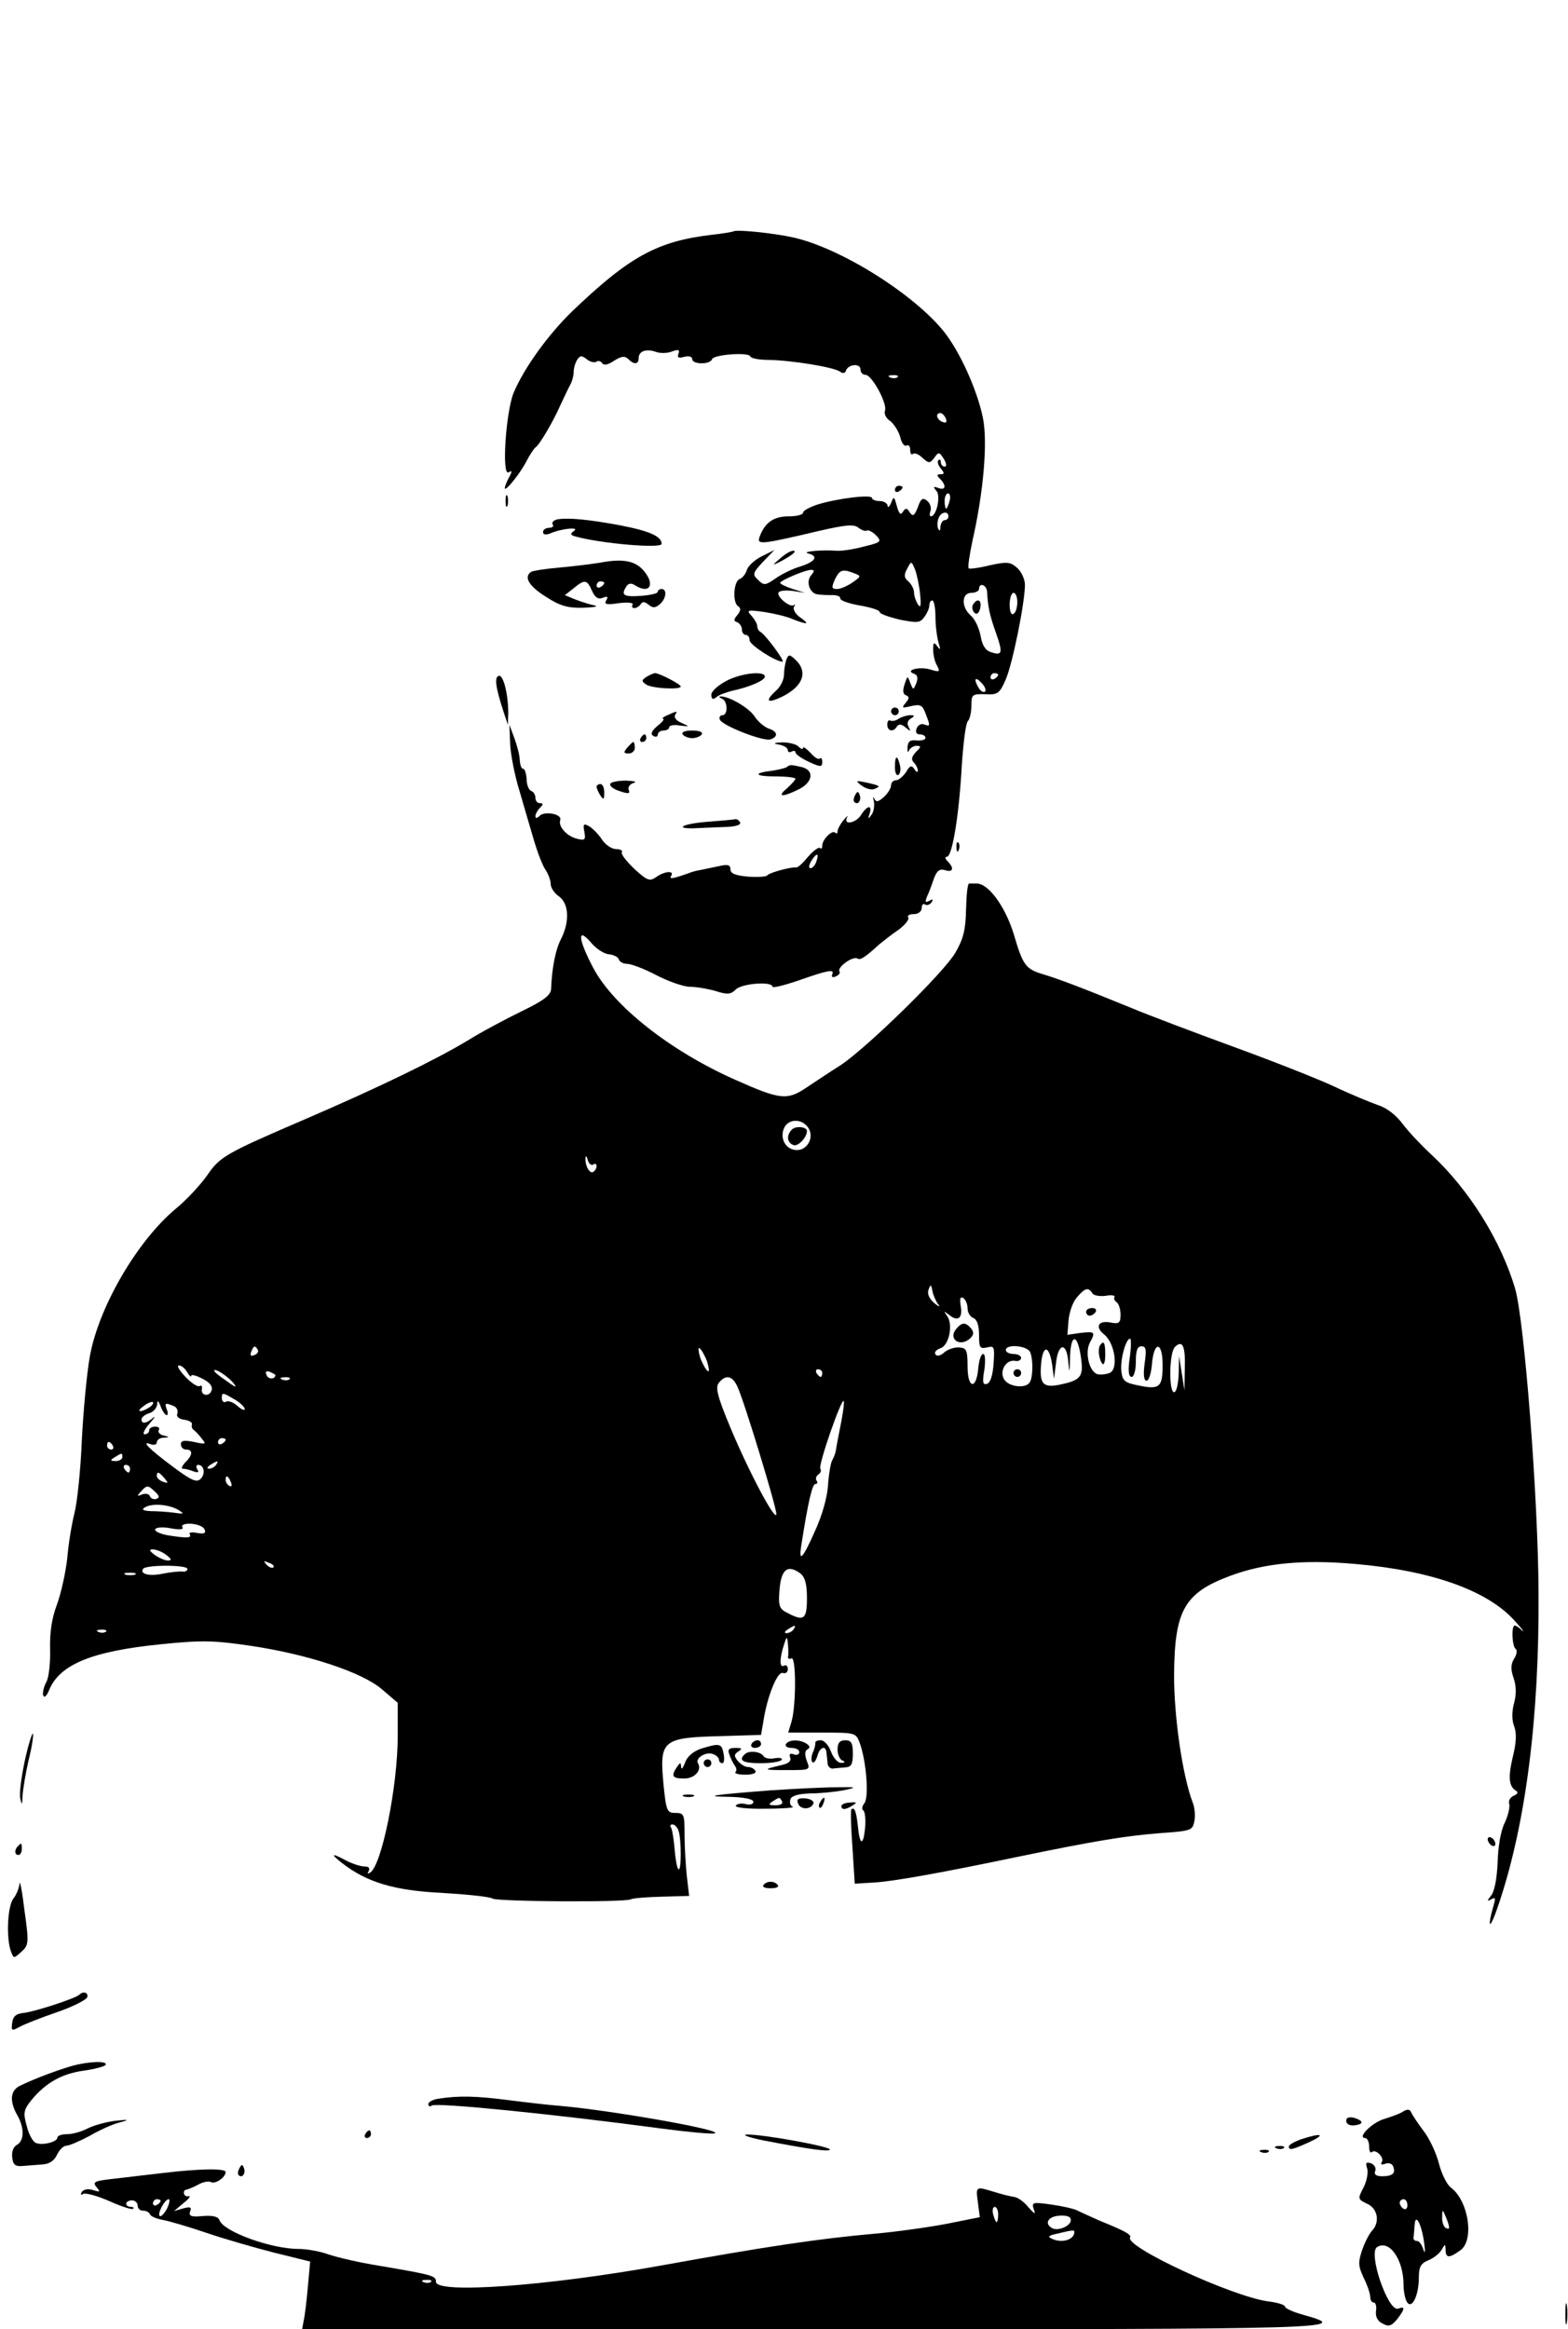 <?xml version="1.0" standalone="no"?>
<!DOCTYPE svg PUBLIC "-//W3C//DTD SVG 20010904//EN"
 "http://www.w3.org/TR/2001/REC-SVG-20010904/DTD/svg10.dtd">
<svg version="1.0" xmlns="http://www.w3.org/2000/svg"
 width="410pt" height="609pt" viewBox="0 0 410 609"
 preserveAspectRatio="xMidYMid meet">

<g transform="translate(0,609) scale(0.1,-0.1)"
fill="#000000" stroke="none">
<path d="M1918 5485 c-2 -1 -28 -6 -58 -9 -142 -17 -215 -57 -366 -202 -62
-61 -123 -145 -151 -211 -20 -49 -32 -219 -13 -208 9 6 10 3 1 -13 -6 -11 -11
-24 -11 -28 0 -12 41 39 57 71 9 17 19 32 23 35 11 7 47 69 65 110 9 19 20 43
25 52 6 10 10 26 10 35 0 10 4 24 9 32 8 12 12 12 25 2 8 -7 20 -10 25 -7 5 4
12 2 16 -4 4 -6 15 -4 31 7 19 12 28 13 37 4 15 -15 27 -14 27 3 0 18 20 25
45 16 11 -4 30 -4 42 1 17 6 21 5 17 -6 -4 -10 0 -12 15 -8 12 3 21 1 21 -6 0
-14 47 -15 52 0 4 12 96 19 100 7 2 -5 23 -9 48 -9 59 -1 172 -19 187 -31 7
-5 13 -4 15 3 6 17 38 20 38 3 0 -8 6 -14 13 -14 17 0 58 -76 51 -94 -3 -8 3
-20 14 -27 10 -8 22 -27 26 -42 3 -15 11 -25 16 -22 6 3 10 -2 10 -11 0 -10 3
-14 7 -11 3 4 15 0 25 -10 17 -15 19 -15 31 0 11 16 13 16 25 -3 7 -12 8 -20
2 -20 -5 0 -10 5 -10 12 0 6 -3 8 -6 5 -4 -4 -1 -13 6 -22 10 -12 10 -15 -1
-15 -10 0 -10 -3 -1 -12 17 -17 15 -31 -4 -24 -14 5 -15 4 -5 -8 11 -13 0 -66
-15 -66 -3 0 -4 6 -1 14 3 8 -1 20 -8 26 -12 10 -17 7 -25 -16 -9 -23 -13 -25
-21 -14 -7 12 -11 13 -18 2 -6 -10 -10 -6 -16 15 -7 26 -8 26 -15 8 -5 -11 -9
-14 -9 -7 -1 6 -10 12 -21 12 -11 0 -20 4 -20 8 0 10 -90 -1 -142 -17 -21 -7
-38 -16 -38 -21 0 -6 -17 -10 -38 -10 -39 0 -62 -16 -76 -54 -7 -21 3 -20 156
16 70 16 91 18 103 8 8 -6 18 -10 22 -7 4 2 15 -4 24 -13 15 -16 13 -18 -32
-29 -26 -7 -58 -12 -71 -11 -38 3 -94 -2 -75 -7 28 -7 20 -21 -20 -34 -21 -6
-51 -21 -66 -32 -26 -18 -30 -18 -45 -3 -15 14 -14 18 13 47 l30 31 -34 -17
c-18 -9 -35 -25 -38 -35 -3 -10 -11 -21 -19 -24 -16 -6 -19 -62 -4 -71 8 -5 7
-12 -2 -23 -10 -12 -10 -16 0 -19 6 -3 12 -11 12 -19 0 -8 5 -14 10 -14 6 0
10 -6 10 -14 0 -12 68 -56 86 -56 8 0 -47 74 -58 78 -4 2 -8 9 -8 15 0 6 -7
18 -15 27 -14 15 -11 16 33 10 26 -4 60 -12 75 -19 39 -15 46 -14 19 5 -12 8
-19 21 -16 27 4 7 4 9 0 5 -10 -8 -47 23 -40 33 3 5 19 6 37 4 l32 -5 -32 10
c-18 6 -33 13 -33 16 0 6 65 34 81 34 9 0 9 -3 0 -14 -13 -15 -6 -42 12 -49 7
-2 24 -3 39 -3 14 1 26 -3 25 -8 -1 -6 22 -14 51 -19 28 -5 52 -12 52 -17 0
-5 24 -13 52 -20 46 -9 54 -9 65 7 7 9 13 23 13 30 0 7 3 13 8 13 4 0 8 -19 8
-42 0 -24 4 -54 8 -68 6 -19 5 -21 -3 -10 -9 12 -11 11 -11 -8 0 -13 4 -32 10
-42 9 -17 7 -18 -19 -10 -29 8 -67 -3 -40 -12 8 -3 10 -11 5 -24 -8 -19 -8
-19 -16 1 -7 19 -7 19 -15 -5 -5 -16 -4 -25 4 -28 9 -3 9 -8 -1 -20 -11 -13
-10 -14 15 -8 23 5 29 3 37 -19 13 -34 13 -35 -4 -29 -7 3 -16 -2 -19 -10 -4
-10 -1 -16 8 -16 8 0 15 -4 15 -9 0 -5 -10 -8 -23 -7 -17 2 -23 -2 -24 -18 -1
-12 1 -15 4 -8 3 6 11 12 20 12 12 0 12 -3 -2 -16 -11 -12 -13 -20 -6 -27 6
-6 11 -16 11 -22 0 -5 -4 -4 -9 4 -7 11 -12 10 -22 -8 -8 -11 -19 -21 -26 -21
-7 0 -13 -6 -13 -13 0 -8 -9 -22 -19 -31 -15 -13 -20 -14 -25 -4 -3 7 -4 4 -1
-7 2 -11 0 -27 -6 -35 -9 -13 -10 -12 -5 3 7 23 -6 22 -22 -3 -13 -22 -48 -29
-37 -7 4 6 -1 3 -9 -7 -9 -11 -16 -24 -16 -30 0 -5 -3 -7 -6 -3 -8 8 -34 -18
-34 -34 0 -7 -3 -10 -6 -6 -3 3 -17 -7 -31 -23 -13 -16 -27 -29 -31 -28 -13 2
-72 -14 -76 -21 -2 -3 -25 -5 -50 -3 -33 3 -46 8 -46 19 0 12 -7 14 -32 8 -18
-4 -40 -8 -48 -10 -8 -1 -23 -5 -32 -9 -40 -14 -49 -15 -43 -6 9 15 -18 12
-39 -3 -17 -12 -23 -10 -57 21 -21 20 -36 39 -33 44 3 4 -4 8 -15 8 -11 0 -28
11 -37 25 -9 14 -25 30 -34 35 -14 8 -16 5 -12 -15 4 -21 1 -23 -19 -18 -28 7
-50 33 -44 49 5 16 -41 24 -54 11 -7 -7 -11 -7 -11 -1 0 5 5 15 12 22 9 9 9
12 0 12 -7 0 -12 6 -12 14 0 8 -5 16 -11 18 -6 2 -12 16 -12 31 -1 15 -5 27
-9 27 -5 0 -8 10 -9 23 0 12 -7 38 -14 57 l-13 35 2 -50 c1 -27 12 -84 25
-125 12 -41 29 -100 38 -130 9 -30 22 -64 30 -75 7 -11 13 -27 13 -37 0 -9 10
-24 22 -32 26 -19 28 -67 4 -113 -14 -28 -23 -76 -25 -129 -1 -16 -19 -30 -77
-58 -41 -20 -105 -54 -142 -77 -83 -50 -231 -122 -426 -206 -207 -89 -221 -97
-255 -147 -17 -24 -53 -63 -81 -86 -102 -85 -202 -258 -225 -386 -8 -44 -17
-142 -21 -219 -3 -77 -12 -162 -19 -190 -7 -27 -16 -81 -19 -118 -4 -37 -16
-92 -27 -122 -14 -37 -19 -74 -18 -117 1 -35 -3 -74 -10 -86 -7 -13 -10 -28
-8 -35 3 -7 9 -1 15 13 27 68 112 103 293 121 107 11 139 10 234 -4 149 -22
292 -69 344 -114 l41 -35 0 -86 c0 -133 -42 -339 -72 -358 -7 -4 -8 -3 -4 4 4
8 0 12 -11 12 -10 0 -31 7 -47 15 -39 21 -43 19 -13 -5 65 -51 137 -73 262
-79 66 -4 126 -10 133 -15 14 -8 347 -10 361 -2 5 3 41 6 81 7 l72 2 -6 51
c-3 28 -6 77 -6 109 0 53 -1 57 -24 57 -22 0 -24 5 -31 74 -11 118 -4 123 157
127 l98 3 6 35 c10 66 37 132 51 127 7 -3 13 2 13 10 0 8 -4 12 -10 9 -12 -7
-12 19 0 55 7 22 8 22 10 5 1 -11 2 -26 1 -34 -2 -7 2 -10 8 -7 13 8 13 -121
1 -164 l-9 -30 88 0 c87 0 89 0 99 -27 17 -46 25 -142 12 -158 -6 -7 -7 -16
-3 -18 5 -3 7 -24 5 -47 -5 -48 -14 -45 -19 7 -4 37 -9 50 -17 42 -2 -2 -1
-47 3 -99 l6 -95 50 3 c52 3 179 26 375 67 198 41 282 55 372 62 83 6 86 7 91
31 3 14 1 37 -5 51 -26 70 -48 220 -48 330 1 170 26 216 147 261 89 33 189 43
326 31 199 -17 346 -69 417 -148 19 -21 28 -32 20 -26 -7 7 -16 13 -19 13 -10
0 -7 -55 2 -61 5 -4 3 -15 -4 -26 -9 -15 -9 -28 -1 -51 7 -21 7 -43 1 -65 -6
-22 -6 -44 0 -60 7 -17 6 -43 -3 -79 -13 -55 -11 -78 8 -90 7 -4 4 -9 -6 -13
-9 -4 -14 -13 -12 -20 3 -8 -2 -30 -11 -50 -11 -21 -18 -64 -19 -105 -2 -42
-8 -75 -17 -86 -11 -14 -11 -16 0 -10 10 6 12 4 8 -10 -21 -73 -11 -72 13 1
70 209 105 486 103 810 -1 250 -37 710 -61 795 -37 126 -121 260 -219 351 -26
24 -60 60 -75 80 -16 22 -41 42 -63 49 -20 7 -74 29 -120 51 -46 21 -163 67
-262 103 -98 36 -218 81 -268 102 -132 54 -186 74 -225 86 -48 14 -55 23 -79
105 -22 72 -66 133 -97 133 -8 0 -17 0 -20 0 -4 0 -7 -30 -8 -68 -1 -53 -7
-77 -28 -113 -30 -52 -232 -249 -300 -294 -24 -15 -63 -41 -87 -57 -53 -36
-70 -34 -191 20 -168 75 -315 191 -368 290 -40 75 -44 111 -7 68 14 -17 35
-30 47 -31 12 -1 24 -7 26 -13 2 -7 12 -12 22 -12 10 0 45 -13 77 -30 31 -16
71 -30 87 -30 16 0 46 -5 67 -11 31 -10 40 -9 53 4 16 16 96 22 96 7 0 -4 36
5 81 21 60 21 80 25 76 14 -4 -9 -1 -12 8 -8 8 3 13 9 10 13 -7 11 35 41 47
34 7 -5 19 2 56 36 10 8 32 26 50 38 18 13 30 28 27 33 -4 5 3 9 14 9 12 0 21
7 21 16 0 8 4 13 9 9 5 -3 13 0 17 6 5 8 3 9 -6 4 -10 -6 -12 -4 -6 11 5 10
13 32 18 47 8 21 15 26 29 22 21 -7 25 5 7 23 -7 7 -8 12 -2 12 14 0 32 110
39 240 4 58 10 109 16 115 5 5 9 23 9 40 0 29 2 31 36 30 33 -2 38 2 54 39 18
42 50 201 50 247 0 14 -9 34 -20 44 -18 16 -26 17 -72 7 -28 -7 -53 -10 -55
-8 -3 3 2 35 10 73 29 128 40 258 27 321 -15 73 -60 172 -101 224 -79 99 -270
219 -394 247 -48 11 -151 22 -157 16z m429 -381 c-3 -3 -12 -4 -19 -1 -8 3 -5
6 6 6 11 1 17 -2 13 -5z m126 -108 c4 -10 1 -13 -9 -9 -15 6 -19 23 -5 23 5 0
11 -7 14 -14z m10 -216 c-3 -11 -7 -20 -9 -20 -2 0 -4 9 -4 20 0 11 4 20 9 20
5 0 7 -9 4 -20z m-3 -40 c0 -5 -4 -10 -10 -10 -5 0 -10 -8 -11 -17 0 -11 -2
-13 -6 -5 -3 7 -2 19 1 27 6 17 26 20 26 5z m-74 -205 c3 -29 1 -36 -6 -25 -5
8 -10 22 -10 31 0 9 -7 22 -15 29 -11 9 -12 17 -3 33 11 21 11 21 21 -3 5 -14
11 -43 13 -65z m-172 56 c18 -7 18 -8 -5 -24 -13 -9 -31 -17 -40 -17 -15 0
-15 4 -6 25 13 26 20 28 51 16z m347 -48 c2 -37 6 -60 23 -107 19 -54 17 -61
-13 -51 -14 4 -23 18 -27 43 -4 20 -15 44 -26 53 -25 22 -24 59 2 59 11 0 20
5 20 10 0 18 20 11 21 -7z m79 -27 c0 -14 -4 -28 -10 -31 -6 -4 -10 7 -10 24
0 17 5 31 10 31 6 0 10 -11 10 -24z m-50 -190 c0 -3 -4 -8 -10 -11 -5 -3 -10
-1 -10 4 0 6 5 11 10 11 6 0 10 -2 10 -4z m-34 -44 c-4 -3 -11 0 -16 8 -15 24
-11 33 6 15 9 -9 13 -19 10 -23z m-442 -446 c-3 -9 -10 -16 -15 -16 -5 0 -4 9
3 20 14 22 21 20 12 -4z m-26 -688 c28 -28 1 -75 -36 -63 -23 7 -33 36 -20 59
11 19 39 21 56 4z m-557 -103 c5 4 9 2 9 -4 0 -5 -4 -12 -9 -15 -9 -6 -22 17
-20 37 1 7 3 4 6 -6 2 -9 9 -15 14 -12z m902 -365 c7 -8 2 -7 -10 3 -14 12
-19 25 -15 35 5 15 7 14 10 -3 2 -11 9 -27 15 -35z m403 29 c3 -6 19 -9 35 -7
15 3 26 1 23 -3 -2 -4 0 -10 6 -14 5 -3 10 -18 10 -32 0 -22 -4 -25 -25 -21
-33 7 -43 -11 -18 -31 27 -21 38 -87 16 -100 -9 -4 -24 -6 -33 -4 -22 6 -34
57 -20 83 15 28 13 29 -25 25 l-34 -5 3 38 c2 21 11 48 22 60 21 25 30 27 40
11z m-326 -40 c0 -11 7 -22 15 -25 10 -4 15 -20 15 -44 0 -34 2 -37 21 -33 19
5 20 2 17 -42 -2 -30 -8 -50 -17 -53 -11 -4 -13 4 -7 37 3 24 2 41 -3 41 -6 0
-11 -17 -13 -37 -5 -58 -28 -54 -28 4 0 43 -3 49 -22 50 -12 1 -30 -5 -39 -13
-10 -9 -19 -11 -23 -5 -4 5 2 12 13 16 23 7 34 63 17 85 -9 13 -9 13 6 2 23
-19 36 -8 30 24 -3 19 -1 25 7 20 6 -4 11 -16 11 -27z m296 -125 c8 -52 1 -62
-49 -73 -48 -11 -59 -2 -55 50 4 53 21 54 29 2 l5 -38 5 39 c5 53 27 59 32 9
3 -36 4 -35 5 10 2 60 19 61 28 1z m128 -4 c-5 -34 -3 -50 5 -50 6 0 11 17 11
40 0 29 4 40 15 40 12 0 13 -9 8 -45 -4 -29 -2 -45 5 -45 6 0 12 19 14 42 5
63 28 62 28 -1 0 -59 -8 -65 -65 -53 -35 7 -40 12 -43 38 -3 30 12 84 23 84 3
0 3 -22 -1 -50z m144 -28 l-1 -57 -7 45 -7 45 -1 -47 c-1 -27 -6 -48 -12 -48
-14 0 -13 103 2 118 20 20 28 3 26 -56z m-2424 49 c3 -5 -1 -11 -9 -14 -9 -4
-12 -1 -8 9 6 16 10 17 17 5z m1175 -31 c5 -17 6 -28 2 -25 -5 3 -14 19 -20
35 -5 17 -6 28 -2 25 5 -3 14 -19 20 -35z m845 24 c8 -21 7 -67 -2 -79 -11
-16 -54 -11 -66 8 -14 21 4 53 28 49 9 -2 16 2 16 8 0 5 -9 10 -20 10 -11 0
-20 5 -20 10 0 17 57 12 64 -6z m-2205 -51 c6 -10 11 -15 11 -10 0 4 13 1 30
-8 19 -10 27 -20 23 -31 -6 -17 -29 -13 -25 5 1 7 -1 10 -6 7 -5 -3 -22 8 -37
24 -16 17 -24 30 -17 30 6 0 16 -8 21 -17z m122 -30 c10 -12 5 -11 -18 6 -18
12 -33 24 -33 27 0 9 37 -15 51 -33z m109 22 c0 -12 -19 -12 -23 0 -4 9 -1 12
9 8 7 -3 14 -7 14 -8z m1430 5 c0 -5 -2 -10 -4 -10 -3 0 -8 5 -11 10 -3 6 -1
10 4 10 6 0 11 -4 11 -10z m-1393 -16 c-3 -3 -12 -4 -19 -1 -8 3 -5 6 6 6 11
1 17 -2 13 -5z m1171 -19 c18 -38 102 -315 102 -333 0 -26 -72 110 -120 225
-35 84 -40 106 -30 118 18 22 35 18 48 -10z m-1288 -59 c0 -5 -9 -1 -19 8 -11
10 -25 15 -30 11 -6 -3 -11 1 -11 10 0 15 3 14 30 -2 17 -9 30 -22 30 -27z
m-250 4 c-24 -15 -36 -11 -14 4 10 8 21 12 24 10 2 -3 -2 -9 -10 -14z m46 -20
c3 0 4 7 0 15 -6 17 -4 18 18 9 8 -3 12 -12 10 -19 -4 -8 3 -15 18 -17 13 -2
21 -7 20 -12 -2 -5 0 -12 5 -15 4 -3 14 -13 21 -23 12 -14 10 -15 -21 -8 -25
5 -34 4 -34 -6 0 -8 6 -14 14 -14 18 0 17 -15 -3 -34 -8 -9 -11 -16 -6 -16 6
0 18 -3 28 -7 12 -4 15 -3 10 5 -4 7 -3 12 2 12 16 0 20 -24 6 -37 -10 -10
-25 -3 -73 33 -63 47 -83 68 -57 58 9 -3 16 -1 16 5 0 6 8 12 18 12 16 1 16 2
-1 6 -9 2 -15 9 -12 14 4 5 -1 9 -9 9 -9 0 -16 -4 -16 -10 0 -5 -5 -10 -12
-10 -6 0 -1 12 13 28 13 15 17 21 9 15 -17 -15 -30 -17 -30 -4 0 5 9 13 20 16
11 3 20 14 21 23 0 12 3 11 9 -5 5 -13 12 -23 16 -23z m1763 -21 c-6 -30 -12
-61 -13 -69 -1 -9 -6 -21 -10 -28 -4 -7 -9 -37 -11 -66 -2 -32 -16 -80 -34
-119 -32 -72 -43 -84 -36 -39 18 116 29 162 37 162 5 0 7 4 3 9 -3 5 -1 12 5
16 6 4 8 10 5 15 -6 9 55 184 61 177 2 -2 -1 -28 -7 -58z m-1609 -43 c0 -3 -4
-8 -10 -11 -5 -3 -10 -1 -10 4 0 6 5 11 10 11 6 0 10 -2 10 -4z m-295 -16 c3
-5 1 -10 -4 -10 -6 0 -11 5 -11 10 0 6 2 10 4 10 3 0 8 -4 11 -10z m25 -30 c0
-5 -8 -10 -17 -10 -15 0 -16 2 -3 10 19 12 20 12 20 0z m245 -20 c-3 -5 -12
-10 -18 -10 -7 0 -6 4 3 10 19 12 23 12 15 0z m-225 -10 c0 -5 -2 -10 -4 -10
-3 0 -8 5 -11 10 -3 6 -1 10 4 10 6 0 11 -4 11 -10z m90 -25 c11 -13 10 -14
-4 -9 -9 3 -16 10 -16 15 0 13 6 11 20 -6z m174 -11 c3 -8 2 -12 -4 -9 -6 3
-10 10 -10 16 0 14 7 11 14 -7z m-195 -43 c-7 -2 -15 1 -17 7 -2 6 -11 8 -20
5 -14 -6 -15 -5 -2 9 14 15 17 15 33 0 14 -12 15 -18 6 -21z m56 -28 c18 -11
17 -12 -10 -8 -16 2 -43 4 -60 4 -21 1 -26 4 -16 10 18 11 61 8 86 -6z m70
-52 c4 -10 -1 -12 -20 -9 -13 3 -22 1 -19 -3 6 -11 -7 -11 -58 -3 -21 4 -35
11 -32 16 3 5 22 6 41 2 23 -4 34 -3 30 3 -4 6 6 10 23 9 16 -1 32 -7 35 -15z
m-101 -66 c15 -11 16 -15 5 -15 -8 0 -24 7 -35 15 -14 11 -15 14 -4 14 8 0 24
-6 34 -14z m281 -33 c-3 -3 -11 0 -18 7 -9 10 -8 11 6 5 10 -3 15 -9 12 -12z
m-225 -4 c0 -5 -6 -8 -12 -7 -7 1 -30 -1 -50 -5 -36 -8 -63 -2 -54 12 6 11
116 11 116 0z m1603 -12 c12 -10 17 -27 17 -65 0 -55 -8 -61 -51 -38 -21 10
-24 18 -21 57 4 57 21 71 55 46z m-1740 -3 c-7 -2 -19 -2 -25 0 -7 3 -2 5 12
5 14 0 19 -2 13 -5z m1722 -143 c-3 -5 -12 -10 -18 -10 -7 0 -6 4 3 10 19 12
23 12 15 0z m-1798 -6 c-3 -3 -12 -4 -19 -1 -8 3 -5 6 6 6 11 1 17 -2 13 -5z
m1497 -520 c8 -21 8 -109 0 -101 -4 3 -8 27 -10 52 -2 25 -6 50 -9 56 -4 5 -2
9 3 9 6 0 13 -7 16 -16z"/>
<path d="M2544 4509 c-3 -6 -2 -15 4 -21 6 -6 11 -2 15 11 5 22 -7 29 -19 10z"/>
<path d="M2071 3137 c-15 -15 -14 -34 4 -41 12 -4 35 20 35 37 0 11 -29 14
-39 4z"/>
<path d="M2840 2660 c0 -5 4 -10 9 -10 6 0 13 5 16 10 3 6 -1 10 -9 10 -9 0
-16 -4 -16 -10z"/>
<path d="M2876 2572 c-6 -10 -2 -39 7 -48 4 -4 7 7 7 24 0 32 -4 39 -14 24z"/>
<path d="M2500 2615 c-22 -27 12 -49 38 -23 8 8 9 15 1 25 -15 17 -24 16 -39
-2z"/>
<path d="M2650 2500 c0 -5 5 -10 10 -10 6 0 10 5 10 10 0 6 -4 10 -10 10 -5 0
-10 -4 -10 -10z"/>
<path d="M2340 4809 c0 -5 5 -7 10 -4 6 3 10 8 10 11 0 2 -4 4 -10 4 -5 0 -10
-5 -10 -11z"/>
<path d="M1322 4780 c0 -14 2 -19 5 -12 2 6 2 18 0 25 -3 6 -5 1 -5 -13z"/>
<path d="M1457 4732 c-9 -2 -15 -8 -12 -13 4 -5 -1 -9 -9 -9 -9 0 -16 -5 -16
-11 0 -7 7 -8 18 -4 29 13 79 18 63 7 -11 -8 -10 -11 5 -15 65 -18 224 -32
224 -19 0 19 -29 33 -106 48 -85 16 -139 21 -167 16z"/>
<path d="M2039 4629 c-19 -16 -20 -18 -4 -10 34 17 51 31 39 31 -7 0 -22 -9
-35 -21z"/>
<path d="M1570 4619 c-25 -4 -73 -10 -108 -13 -35 -3 -67 -8 -73 -11 -20 -13
-7 -37 38 -65 37 -24 57 -30 97 -29 28 1 42 3 31 6 -11 2 -33 9 -49 15 l-29
12 23 18 c29 24 35 23 48 -7 8 -17 16 -23 28 -18 13 5 15 3 9 -7 -6 -10 1 -12
33 -7 24 3 40 1 36 -4 -3 -5 -1 -9 5 -9 5 0 13 5 16 10 5 8 11 7 21 -1 11 -9
17 -9 29 1 17 14 20 40 5 40 -5 0 -10 -3 -10 -7 0 -5 -20 -9 -45 -11 -45 -3
-52 2 -37 25 5 8 13 9 22 3 39 -25 54 2 23 38 -22 26 -55 32 -113 21z m10 -53
c0 -3 -4 -8 -10 -11 -5 -3 -10 -1 -10 4 0 6 5 11 10 11 6 0 10 -2 10 -4z"/>
<path d="M2056 4365 c-3 -9 -6 -27 -6 -39 0 -13 -9 -31 -20 -41 -33 -30 -23
-36 20 -14 49 26 62 61 33 91 -18 18 -21 18 -27 3z"/>
<path d="M1304 4323 c-12 -4 -8 -31 14 -98 l10 -30 1 30 c0 50 -13 102 -25 98z"/>
<path d="M1690 4320 c-13 -9 -13 -11 0 -20 15 -10 90 -14 90 -5 0 6 -56 35
-67 35 -4 0 -15 -5 -23 -10z"/>
<path d="M1898 4309 c-21 -11 -38 -27 -38 -35 0 -12 4 -14 13 -7 6 6 26 13 42
17 46 10 85 27 85 37 0 16 -64 9 -102 -12z"/>
<path d="M1888 4263 c15 -6 16 -43 1 -43 -6 0 -9 -5 -7 -11 5 -16 116 -59 133
-52 21 7 18 21 -5 28 -11 4 -28 18 -37 32 -15 23 -69 54 -90 52 -4 0 -2 -3 5
-6z"/>
<path d="M2330 4230 c0 -5 5 -10 10 -10 6 0 10 5 10 10 0 6 -4 10 -10 10 -5 0
-10 -4 -10 -10z"/>
<path d="M1745 4220 c-11 -5 -16 -9 -11 -9 4 -1 -2 -9 -15 -19 -15 -13 -19
-21 -11 -26 7 -4 12 -2 12 3 0 6 7 11 15 11 8 0 15 4 15 9 0 4 12 7 28 4 26
-3 26 -3 4 7 -13 5 -20 14 -17 20 7 12 7 12 -20 0z"/>
<path d="M2350 4211 c-8 -6 -18 -7 -22 -5 -4 3 -8 -2 -8 -10 0 -18 16 -21 25
-6 5 8 12 7 23 -2 13 -11 14 -11 8 1 -5 8 -3 17 5 22 12 7 11 9 -1 9 -8 0 -22
-4 -30 -9z"/>
<path d="M1785 4170 c3 -5 15 -10 25 -10 10 0 22 5 25 10 4 6 -7 10 -25 10
-18 0 -29 -4 -25 -10z"/>
<path d="M1675 4160 c-3 -5 -1 -10 4 -10 6 0 11 5 11 10 0 6 -2 10 -4 10 -3 0
-8 -4 -11 -10z"/>
<path d="M1640 4135 c-10 -12 -10 -15 4 -15 9 0 16 7 16 15 0 8 -2 15 -4 15
-2 0 -9 -7 -16 -15z"/>
<path d="M2038 4143 c12 -2 22 -9 22 -14 0 -6 5 -7 10 -4 6 3 10 2 10 -2 0 -5
16 -16 35 -25 31 -14 35 -14 35 0 0 8 -3 12 -6 9 -4 -4 -15 3 -25 15 -11 11
-19 17 -19 13 0 -5 -5 -4 -12 3 -7 7 -26 11 -42 11 -24 -1 -26 -3 -8 -6z"/>
<path d="M2340 4084 c0 -14 4 -23 9 -20 5 3 7 15 4 26 -7 28 -13 25 -13 -6z"/>
<path d="M2058 4085 c-3 -3 -20 -7 -38 -10 -52 -6 -48 -15 8 -15 29 0 52 -3
52 -6 0 -3 -10 -14 -22 -25 -28 -23 -12 -24 30 -3 37 18 42 49 10 58 -29 7
-33 7 -40 1z"/>
<path d="M1596 4041 c-3 -5 7 -14 23 -19 24 -8 29 -8 25 3 -3 7 3 15 13 18 10
3 1 5 -19 6 -20 0 -39 -3 -42 -8z"/>
<path d="M2253 4036 c11 -8 25 -12 33 -9 18 7 16 9 -21 17 -28 6 -29 5 -12 -8z"/>
<path d="M1560 4033 c0 -5 5 -15 10 -23 8 -12 10 -11 10 8 0 12 -4 22 -10 22
-5 0 -10 -3 -10 -7z"/>
<path d="M2236 4011 c-4 -7 -5 -15 -2 -18 9 -9 19 4 14 18 -4 11 -6 11 -12 0z"/>
<path d="M1845 3941 c-68 -6 -83 -20 -17 -16 17 1 50 2 73 3 24 1 38 6 34 12
-3 6 -9 9 -13 8 -4 -1 -38 -4 -77 -7z"/>
<path d="M2501 3874 c0 -11 3 -14 6 -6 3 7 2 16 -1 19 -3 4 -6 -2 -5 -13z"/>
<path d="M65 1487 c-9 -42 -15 -86 -12 -99 4 -19 5 -18 6 7 1 17 8 59 16 94 9
35 13 66 11 68 -2 3 -12 -29 -21 -70z"/>
<path d="M1965 1530 c-3 -5 1 -10 9 -10 9 0 16 5 16 10 0 6 -4 10 -9 10 -6 0
-13 -4 -16 -10z"/>
<path d="M2055 1530 c-3 -5 3 -10 14 -10 12 0 21 -5 21 -11 0 -6 -7 -9 -14 -6
-10 4 -13 1 -10 -8 4 -9 -4 -16 -23 -20 -50 -12 -49 -13 14 -13 61 0 62 0 53
23 -6 16 -6 27 1 31 8 4 7 9 -2 15 -19 12 -46 11 -54 -1z"/>
<path d="M2132 1533 c0 -5 -2 -16 -7 -26 -4 -10 -4 -21 -1 -24 4 -4 9 3 13 15
6 24 22 30 24 10 1 -7 2 -20 3 -28 0 -8 7 -15 14 -14 6 1 21 2 32 3 16 1 20 8
20 36 0 28 -4 35 -20 35 -14 0 -20 -7 -20 -24 0 -13 6 -27 13 -29 8 -4 7 -6
-3 -6 -9 -1 -21 13 -27 29 -6 17 -18 30 -27 30 -9 0 -15 -3 -14 -7z"/>
<path d="M1833 1518 c-20 -7 -36 -20 -42 -37 -5 -14 -10 -19 -10 -11 -1 13 -2
13 -11 0 -16 -24 -12 -30 19 -30 28 0 47 22 36 40 -8 13 21 31 39 24 9 -3 16
-10 16 -15 0 -5 4 -9 9 -9 4 0 6 11 3 25 -5 27 -10 28 -59 13z"/>
<path d="M1907 1503 c3 -10 10 -23 14 -29 5 -6 6 -14 2 -17 -3 -4 8 -7 26 -7
19 0 30 4 26 10 -3 6 -12 10 -19 10 -8 0 -19 7 -27 16 -10 13 -10 17 2 25 11
7 9 9 -8 9 -17 0 -21 -4 -16 -17z"/>
<path d="M1947 1503 c-17 -16 -4 -23 42 -23 28 0 52 4 55 9 3 4 -5 6 -18 4
-13 -3 -27 0 -30 6 -8 12 -39 15 -49 4z"/>
<path d="M1840 1480 c0 -5 5 -10 10 -10 6 0 10 5 10 10 0 6 -4 10 -10 10 -5 0
-10 -4 -10 -10z"/>
<path d="M2015 1409 c-156 -12 -179 -16 -107 -17 38 -1 62 -6 62 -13 0 -6 -9
-9 -20 -6 -11 3 -23 1 -26 -4 -3 -5 31 -9 78 -8 46 0 78 3 71 5 -7 3 -9 12 -6
20 3 9 21 14 52 15 25 0 64 4 86 8 38 8 37 9 -20 8 -33 0 -109 -4 -170 -8z
m30 -29 c3 -6 -4 -10 -17 -10 -18 0 -20 2 -8 10 19 12 18 12 25 0z"/>
<path d="M1788 1393 c6 -2 18 -2 25 0 6 3 1 5 -13 5 -14 0 -19 -2 -12 -5z"/>
<path d="M2087 1374 c6 -16 34 -16 40 1 2 6 -8 12 -22 13 -18 1 -23 -2 -18
-14z"/>
<path d="M2145 1379 c-4 -6 -5 -12 -2 -15 2 -3 7 2 10 11 7 17 1 20 -8 4z"/>
<path d="M2200 1368 c0 -11 12 -10 30 2 12 7 10 9 -8 7 -12 0 -22 -5 -22 -9z"/>
<path d="M3890 1281 c0 -5 5 -13 10 -16 6 -3 10 -2 10 4 0 5 -4 13 -10 16 -5
3 -10 2 -10 -4z"/>
<path d="M47 1263 c-10 -9 -9 -23 1 -23 5 0 9 7 9 15 0 17 -1 18 -10 8z"/>
<path d="M51 1165 c-1 -11 -8 -29 -16 -39 -16 -21 -19 -106 -6 -139 7 -18 7
-18 27 0 19 17 20 23 8 108 -6 50 -12 81 -13 70z"/>
<path d="M1996 1161 c-3 -5 5 -8 19 -8 14 0 22 3 19 8 -3 5 -11 9 -19 9 -8 0
-16 -4 -19 -9z"/>
<path d="M208 875 c-10 -10 -121 -46 -147 -48 -19 -2 -27 -9 -29 -25 -3 -22
-2 -23 20 -11 13 7 56 24 97 38 41 14 76 32 79 39 4 12 -10 17 -20 7z"/>
<path d="M190 689 c-35 -10 -96 -32 -137 -52 -26 -12 -29 -40 -8 -77 19 -33
19 -67 -1 -78 -9 -5 -14 -18 -12 -33 2 -19 8 -24 28 -22 14 1 37 3 52 4 17 1
30 10 37 25 6 13 17 24 25 24 7 0 35 12 61 26 26 15 61 31 79 35 26 7 23 8
-13 4 -24 -3 -56 -12 -72 -20 -15 -8 -39 -15 -54 -15 -14 0 -25 -4 -25 -9 0
-11 -38 -21 -56 -14 -8 3 -19 23 -24 44 -10 35 -8 43 12 68 37 45 79 69 136
77 29 4 55 11 58 15 7 11 -41 10 -86 -2z"/>
<path d="M1148 603 c-16 -2 -28 -9 -28 -14 0 -6 4 -8 9 -4 14 8 315 -22 599
-60 68 -9 131 -15 140 -13 33 7 -266 60 -403 72 -27 2 -88 9 -135 15 -85 11
-130 12 -182 4z"/>
<path d="M3670 570 c-8 -6 -31 -14 -50 -20 -32 -9 -73 -50 -50 -50 5 0 10 -10
10 -22 0 -12 3 -18 7 -15 9 10 34 -14 26 -26 -4 -6 0 -8 10 -4 8 3 18 0 20 -8
7 -17 -2 -25 -29 -25 -16 0 -22 5 -18 14 3 7 -2 16 -11 20 -13 4 -15 1 -10
-14 3 -10 -1 -33 -10 -50 -15 -29 -15 -30 10 -42 27 -12 34 -47 13 -70 -7 -7
-19 -30 -26 -50 -11 -33 -11 -42 4 -74 10 -20 17 -42 17 -50 0 -8 4 -14 9 -14
5 0 8 -10 6 -22 -2 -15 4 -27 17 -33 16 -9 23 -7 38 11 21 27 22 35 3 28 -26
-10 -80 146 -55 161 32 20 69 -33 69 -99 0 -17 4 -37 9 -45 13 -20 31 18 31
64 0 28 5 37 24 45 13 5 29 17 35 27 10 17 10 17 11 1 0 -22 9 -23 38 -2 38
26 22 131 -25 165 -10 8 -24 36 -31 64 -7 27 -25 65 -40 84 -15 20 -29 41 -32
48 -3 8 -10 9 -20 3z m10 -246 c0 -8 -4 -12 -10 -9 -5 3 -10 10 -10 16 0 5 5
9 10 9 6 0 10 -7 10 -16z m109 -57 c1 -5 -3 -5 -9 -2 -5 3 -10 16 -9 28 0 21
1 21 9 2 5 -11 9 -24 9 -28z m-65 -42 c3 -22 2 -30 -2 -17 -4 13 -11 23 -17
23 -5 -1 -10 4 -9 9 1 6 2 20 3 33 2 32 18 3 25 -48z"/>
<path d="M3520 545 c0 -8 9 -13 20 -12 11 1 20 4 20 8 0 4 -9 9 -20 12 -13 3
-20 0 -20 -8z"/>
<path d="M955 510 c-3 -5 -1 -10 4 -10 6 0 11 5 11 10 0 6 -2 10 -4 10 -3 0
-8 -4 -11 -10z"/>
<path d="M1995 494 c118 -23 175 -31 175 -24 0 8 -176 40 -216 39 -16 0 2 -7
41 -15z"/>
<path d="M3403 497 c-18 -6 -33 -15 -33 -19 0 -11 9 -9 55 12 43 20 30 24 -22
7z"/>
<path d="M3338 473 c7 -3 16 -2 19 1 4 3 -2 6 -13 5 -11 0 -14 -3 -6 -6z"/>
<path d="M3298 463 c7 -3 16 -2 19 1 4 3 -2 6 -13 5 -11 0 -14 -3 -6 -6z"/>
<path d="M626 421 c-4 -7 -5 -15 -2 -18 9 -9 19 4 14 18 -4 11 -6 11 -12 0z"/>
<path d="M430 409 c-36 -4 -93 -11 -128 -15 -54 -6 -61 -8 -50 -22 11 -13 10
-14 -9 -8 -13 4 -24 2 -29 -5 -4 -7 -3 -9 4 -5 6 3 36 -5 68 -19 31 -14 59
-23 62 -20 3 3 0 5 -6 5 -7 0 -12 4 -12 8 0 5 7 9 15 9 8 0 15 -6 15 -14 0 -7
6 -13 14 -13 8 0 16 -4 18 -9 2 -6 17 -12 33 -15 17 -3 68 -18 115 -34 47 -16
127 -39 178 -52 l93 -23 -6 -66 c-3 -36 -8 -76 -11 -89 l-4 -22 1336 0 c1382
0 1412 1 1281 38 -26 7 -47 17 -47 21 0 5 -20 11 -45 14 -94 13 -375 143 -360
167 4 7 -11 16 -80 44 -22 10 -47 21 -57 26 -9 5 -40 12 -69 16 -49 7 -52 6
-46 -12 6 -15 2 -13 -14 5 -11 14 -28 26 -37 27 -9 1 -33 7 -52 13 -49 15 -49
15 -43 -27 l5 -39 -85 -17 c-47 -9 -131 -21 -188 -26 -147 -13 -282 -33 -564
-84 -295 -53 -585 -74 -585 -42 0 16 -8 18 -148 42 -51 8 -111 22 -134 30 -22
8 -57 14 -77 14 -72 0 -196 45 -207 75 -4 10 -18 13 -44 11 -30 -3 -37 0 -33
12 5 11 1 13 -18 8 l-24 -7 25 21 c14 11 20 19 13 18 -6 -2 -11 2 -12 7 -1 6
2 10 7 10 4 1 17 6 30 13 12 7 27 10 33 7 11 -7 39 12 39 26 0 10 -66 9 -160
-2z m-10 -73 c0 -3 -4 -8 -10 -11 -5 -3 -10 -1 -10 4 0 6 5 11 10 11 6 0 10
-2 10 -4z m17 -20 c-7 -13 -15 -22 -19 -20 -8 5 13 44 23 44 4 0 2 -11 -4 -24z
m2173 -16 c0 -11 -2 -20 -4 -20 -2 0 -6 9 -9 20 -3 11 -1 20 4 20 5 0 9 -9 9
-20z m190 -15 c0 -15 -35 -30 -50 -20 -20 12 -9 30 20 32 20 1 30 -2 30 -12z
m8 -37 c-6 -16 -34 -22 -56 -12 -14 6 -11 9 13 14 45 11 47 11 43 -2z m-1681
-124 c-3 -3 -12 -4 -19 -1 -8 3 -5 6 6 6 11 1 17 -2 13 -5z"/>
<path d="M4093 40 c0 -25 2 -35 4 -22 2 12 2 32 0 45 -2 12 -4 2 -4 -23z"/>
</g>
</svg>
